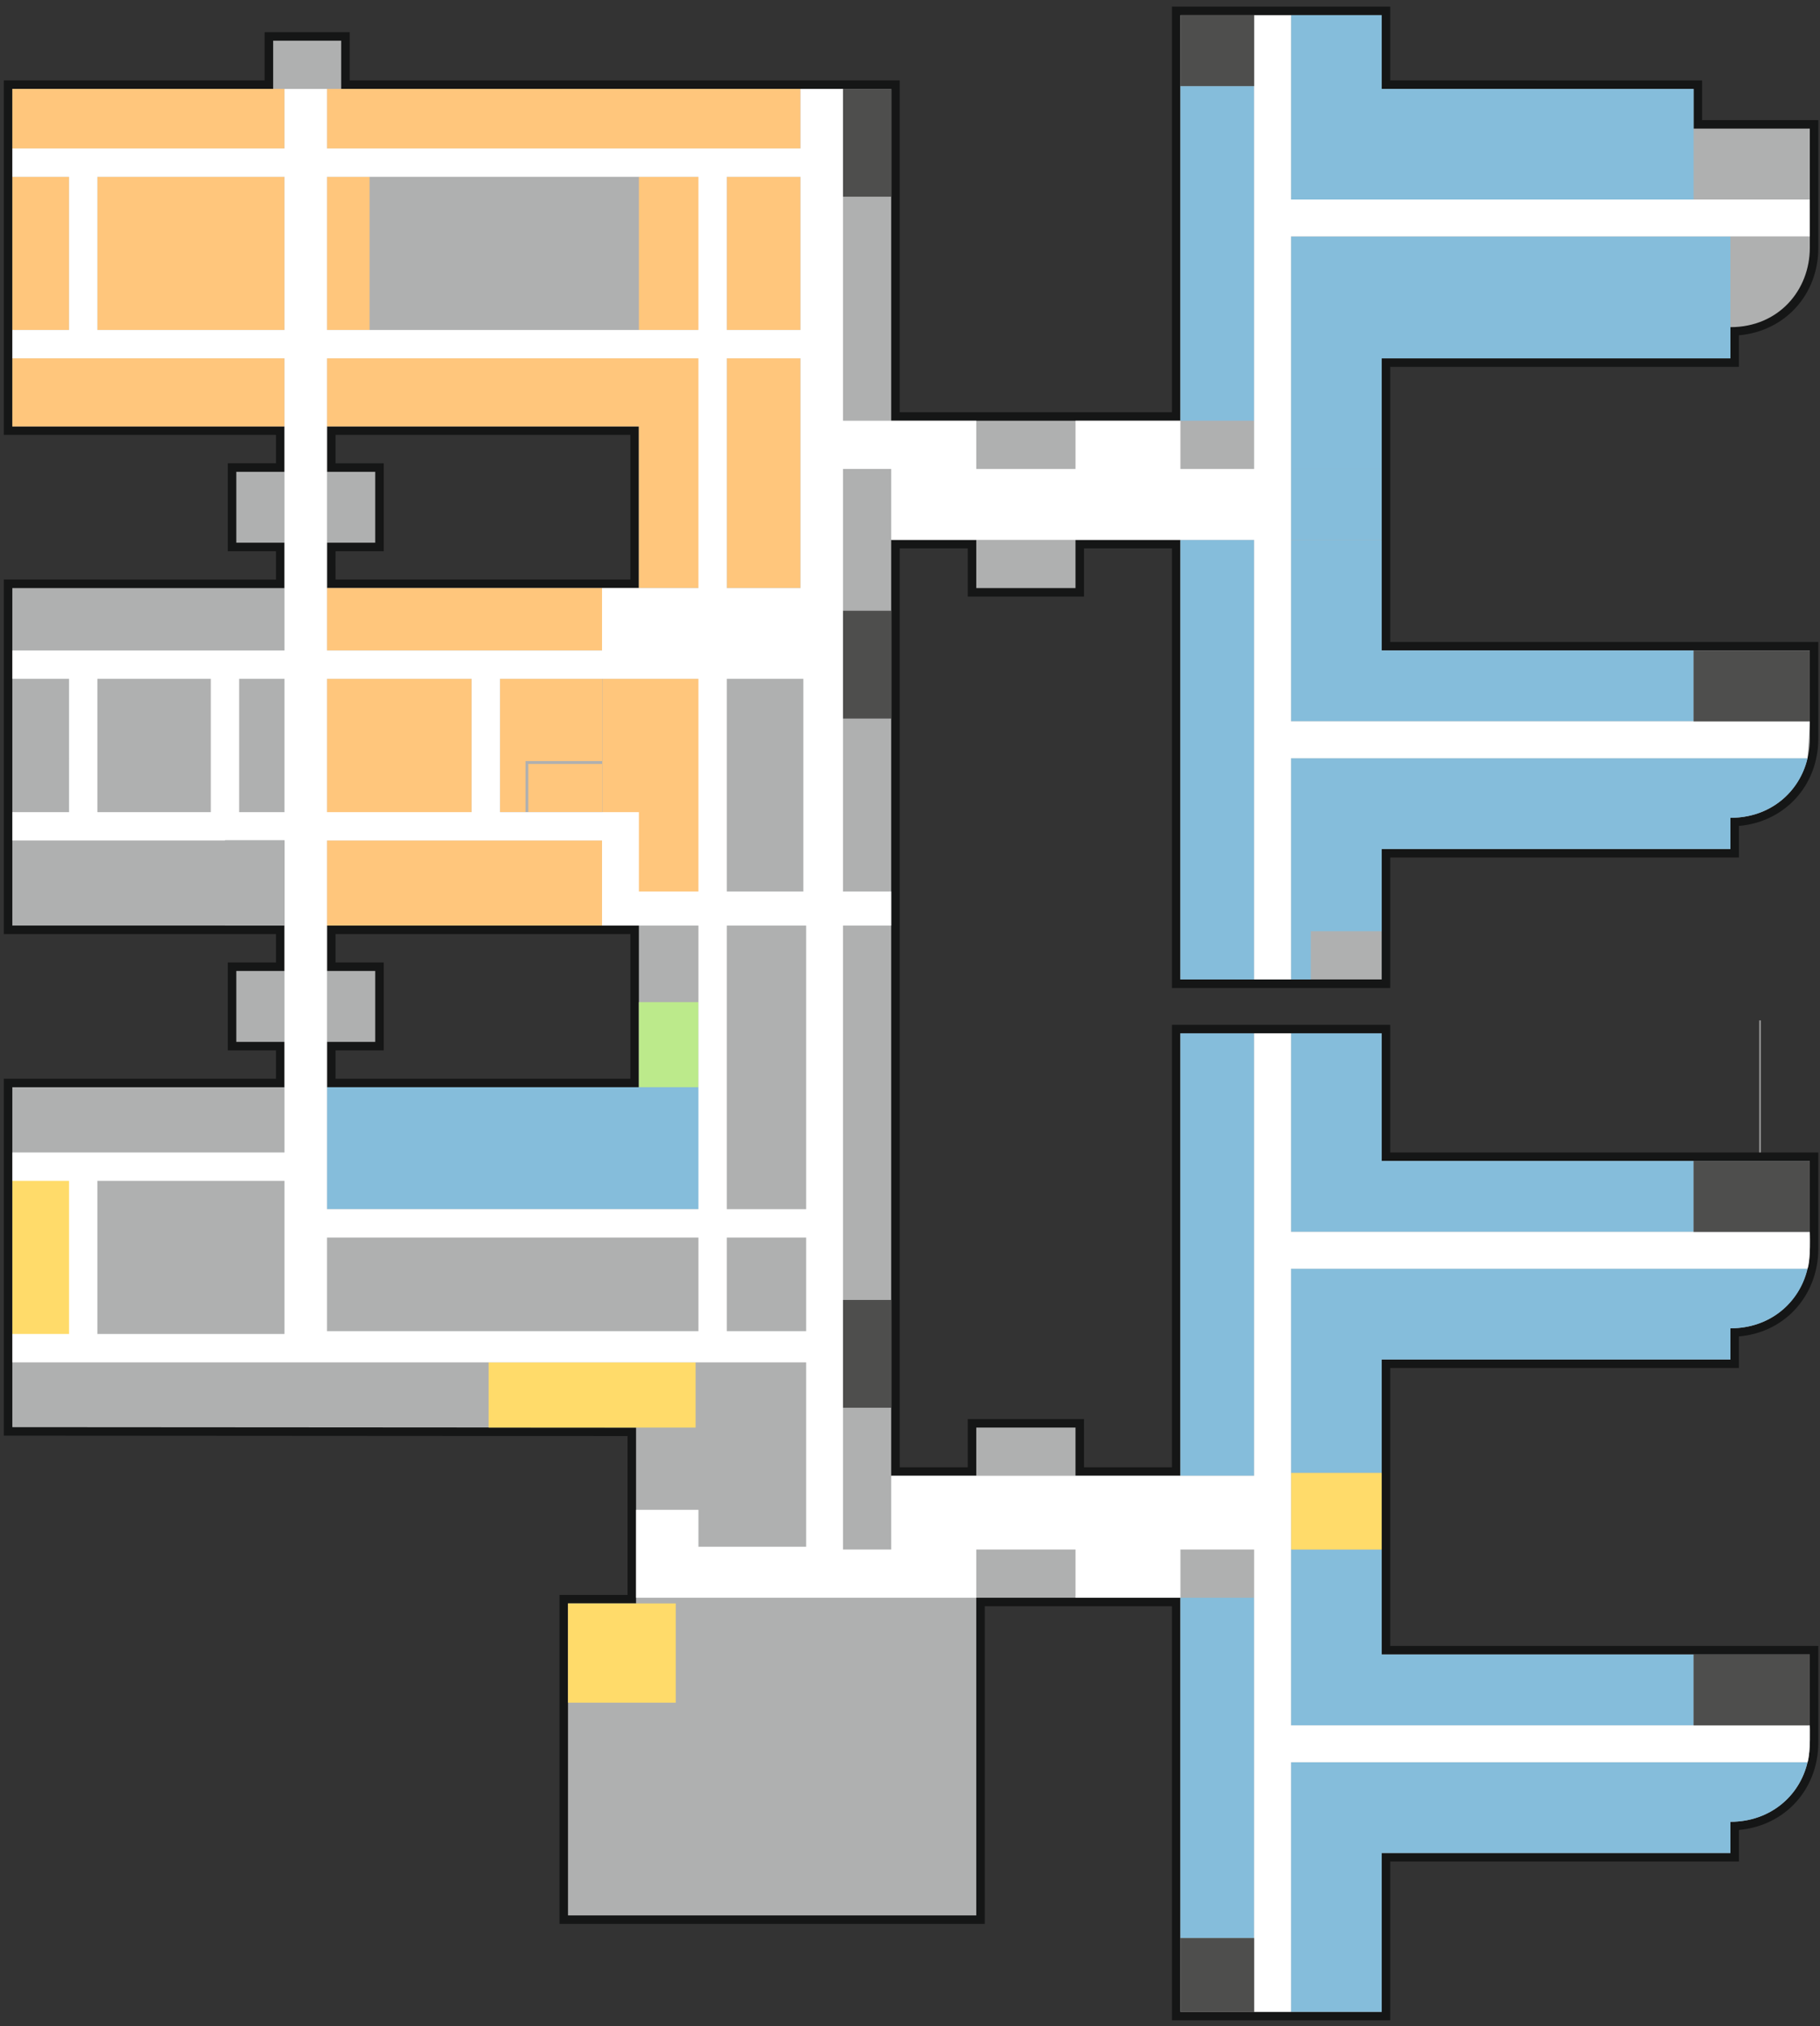 <?xml version="1.0" encoding="UTF-8" standalone="no"?>
<svg width="1108px" height="1233px" viewBox="0 0 1108 1233" version="1.1" xmlns="http://www.w3.org/2000/svg" xmlns:xlink="http://www.w3.org/1999/xlink">
    <rect x="0" y="0" width="1108" height="1233" fill="#333333" stroke="none"/>
    <!-- Generator: Sketch 39 (31667) - http://www.bohemiancoding.com/sketch -->
    <title>Gebaeudeplan</title>
    <desc>Created with Sketch.</desc>
    <defs></defs>
    <g id="Page-4" stroke="none" stroke-width="1" fill="none" fill-rule="evenodd">
        <path d="M1071.5,621.5 L1071.5,753.561" id="Line" stroke="#979797" stroke-linecap="square"></path>
        <g id="Group" transform="translate(553.9, 616.544) rotate(-270) translate(-553.9, -616.544) translate(-62, 63)">
            <path d="M587.674,905.761 L587.674,876.42 L636.005,876.42 L636.005,905.758 L658.434,905.761 L658.434,721.081 L565.231,721.081 L565.231,905.761 L587.674,905.761 M354.656,905.768 L354.656,721.081 L261.456,721.081 L261.456,905.761 L283.896,905.761 L283.896,876.42 L332.227,876.42 L332.227,905.758 L354.656,905.768 M658.434,1102.529 L658.434,936.829 L636.005,936.832 L636.005,966.177 L587.674,966.177 L587.674,936.832 L565.231,936.829 L565.231,1102.529 L354.656,1102.529 L354.663,936.836 L332.227,936.832 L332.227,966.177 L283.892,966.177 L283.892,936.832 L261.456,936.836 L261.456,1102.529 L50.881,1102.529 L50.885,943.738 L21.54,943.738 L21.54,897.133 L50.885,897.133 L50.881,562.287 L252.828,562.287 L252.828,391.415 L6.006,391.411 L6.006,263.688 L50.888,263.688 L50.891,73.822 L75.043,73.826 L75.04,3.058 L150.125,3.058 C178.283,3.065 199.726,23.664 200.985,51.39 L220.027,51.39 L220.027,263.691 L392.625,263.691 L392.625,3.062 L448.727,3.058 C462.317,3.058 474.979,7.985 484.386,16.935 C493.637,25.736 498.982,37.89 499.584,51.39 L518.629,51.39 L518.629,263.691 L598.032,263.691 L598.032,391.415 L330.497,391.415 L330.497,450.097 L359.842,450.097 L359.842,515.685 L330.497,515.685 L330.497,562.287 L894.901,562.287 L894.901,515.685 L865.56,515.685 L865.56,450.097 L894.905,450.097 L894.901,391.415 L625.647,391.415 L625.647,263.691 L703.309,263.691 L703.309,3.062 L759.241,3.058 C772.838,3.058 785.528,7.985 794.976,16.932 C804.279,25.74 809.652,37.897 810.261,51.39 L829.306,51.39 L829.306,263.691 L1003.635,263.691 L1003.635,3.062 L1059.733,3.058 C1073.786,3.058 1086.694,8.231 1096.087,17.623 C1104.899,26.439 1109.995,38.347 1110.59,51.39 L1129.635,51.39 L1129.635,263.691 L1226.294,263.691 L1226.298,391.415 L974.3,391.415 L974.3,510.506 L1167.612,510.506 L1167.612,764.234 L972.57,764.234 L972.57,722.808 L870.732,722.804 L870.483,1102.529 L658.434,1102.529" id="Fill-1731" fill="#AFB0B0"></path>
            <path d="M264.044,723.673 L352.068,723.673 L352.068,903.18 L334.815,903.173 L334.815,873.832 L281.308,873.832 L281.308,903.173 L264.044,903.173 L264.044,723.673 M567.819,723.673 L655.843,723.673 L655.843,903.173 L638.593,903.173 L638.593,873.832 L585.082,873.832 L585.082,903.173 L567.819,903.173 L567.819,723.673 M759.238,0.471 L705.9,0.474 L700.721,0.474 L700.721,261.1 L623.056,261.1 L623.056,394.006 L892.313,394.006 L892.317,447.513 L868.151,447.509 L862.972,447.509 L862.972,518.277 L892.313,518.277 L892.313,559.699 L333.088,559.699 L333.088,518.277 L362.43,518.277 L362.43,447.513 L333.088,447.513 L333.088,394.006 L600.623,394.006 L600.623,261.1 L521.221,261.1 L521.221,48.798 L502.009,48.798 C499.567,20.91 477.48,0.471 448.734,0.471 L395.213,0.474 L390.034,0.474 L390.034,261.1 L222.618,261.1 L222.618,48.802 L203.41,48.802 C200.964,20.914 178.878,0.477 150.125,0.471 L72.449,0.471 L72.449,5.65 L72.455,71.238 L48.304,71.238 L48.304,76.413 L48.297,261.1 L3.418,261.1 L3.418,394.002 L250.237,394.002 L250.237,559.699 L48.29,559.699 L48.29,564.878 L48.293,894.545 L18.949,894.545 L18.949,946.329 L48.293,946.329 L48.29,1099.941 L48.29,1105.12 L264.044,1105.12 L264.044,939.423 L281.301,939.423 L281.301,968.765 L334.815,968.765 L334.815,939.423 L352.071,939.423 L352.068,1099.941 L352.068,1105.12 L567.819,1105.12 L567.819,939.42 L585.082,939.42 L585.082,968.765 L638.593,968.765 L638.593,939.42 L655.843,939.42 L655.843,1105.12 L873.067,1105.12 L873.074,1099.944 L873.316,725.396 L969.979,725.399 L969.979,766.821 L1170.203,766.821 L1170.203,507.922 L976.891,507.922 L976.891,394.002 L1228.886,394.002 L1228.886,388.827 L1228.882,266.279 L1228.882,261.1 L1132.223,261.1 L1132.223,48.798 L1113.011,48.798 C1111.89,36.081 1106.628,24.508 1097.917,15.793 C1088.033,5.916 1074.474,0.471 1059.736,0.471 L1006.222,0.474 L1001.043,0.474 L1001.043,261.1 L831.897,261.1 L831.897,48.802 L812.683,48.802 C811.534,35.624 805.981,23.785 796.758,15.053 C786.825,5.65 773.502,0.471 759.238,0.471 M258.865,908.352 L286.483,908.352 L286.483,879.008 L329.639,879.008 L329.639,908.349 L357.244,908.359 L357.244,718.494 L258.865,718.494 L258.865,908.352 M562.643,908.352 L590.262,908.352 L590.262,879.008 L633.414,879.008 L633.414,908.349 L661.025,908.352 L661.025,718.494 L562.643,718.494 L562.643,908.352 M759.238,5.646 C785.126,5.65 807.735,24.64 807.728,53.977 L826.715,53.977 L826.715,266.279 L1006.222,266.279 L1006.222,5.65 L1059.736,5.65 C1087.355,5.65 1108.064,26.359 1108.061,53.977 L1127.044,53.977 L1127.044,266.279 L1223.703,266.279 L1223.71,388.827 L971.709,388.827 L971.709,513.097 L1165.024,513.097 L1165.024,761.646 L975.158,761.646 L975.158,720.22 L868.144,720.216 L867.895,1099.941 L661.025,1099.941 L661.025,934.241 L633.414,934.244 L633.414,963.589 L590.262,963.589 L590.262,934.244 L562.643,934.241 L562.643,1099.941 L357.244,1099.941 L357.251,934.248 L329.639,934.244 L329.639,963.589 L286.48,963.589 L286.48,934.244 L258.865,934.248 L258.865,1099.941 L53.469,1099.941 L53.472,941.15 L24.128,941.15 L24.128,899.724 L53.472,899.724 L53.469,564.878 L255.416,564.878 L255.416,388.827 L8.597,388.823 L8.597,266.276 L53.476,266.276 L53.479,76.413 L77.631,76.417 L77.631,5.65 L150.125,5.646 C176.017,5.653 198.456,24.643 198.456,53.977 L217.436,53.977 L217.436,266.279 L395.213,266.279 L395.213,5.65 L448.734,5.65 C474.623,5.65 497.055,24.643 497.055,53.977 L516.038,53.977 L516.038,266.279 L595.444,266.279 L595.444,388.827 L327.909,388.827 L327.909,452.688 L357.251,452.688 L357.251,513.097 L327.909,513.097 L327.909,564.878 L897.489,564.878 L897.489,513.097 L868.151,513.097 L868.151,452.688 L897.492,452.688 L897.489,388.827 L628.235,388.827 L628.235,266.279 L705.9,266.279 L705.9,5.65 L759.238,5.646" id="Fill-1732" fill="#151616"></path>
            <polygon id="Fill-1736" fill="#FFC67C" points="106.979 1099.941 200.182 1099.941 200.182 1065.419 106.979 1065.419"></polygon>
            <polyline id="Fill-1737" fill="#85BDDB" points="120.787 321.509 8.587 321.509 8.587 266.276 53.472 266.276 53.472 76.413 120.787 76.413"></polyline>
            <polyline id="Fill-1738" fill="#85BDDB" points="327.909 321.509 438.372 321.509 438.372 76.41 395.224 76.41 395.224 266.279 327.909 266.276"></polyline>
            <path d="M1223.71,321.509 L1071.821,321.509 L1071.821,7.03 C1092.409,11.808 1108.071,29.808 1108.071,53.971 L1127.054,53.971 L1127.054,266.276 L1223.71,266.276" id="Fill-1739" fill="#85BDDB"></path>
            <path d="M895.766,321.509 L771.492,321.509 L771.492,7.03 C792.08,11.808 807.742,29.808 807.742,53.971 L826.722,53.971 L826.722,266.276 L895.766,266.276" id="Fill-1740" fill="#85BDDB"></path>
            <path d="M595.441,321.509 L460.812,321.509 L460.812,7.03 C481.4,11.808 497.062,29.808 497.062,53.971 L516.042,53.971 L516.042,266.276 L566.099,266.276 L566.099,309.428 L595.441,309.424" id="Fill-1741" fill="#85BDDB"></path>
            <polyline id="Fill-1742" fill="#85BDDB" points="284.76 321.509 143.23 321.509 143.23 53.971 217.446 53.971 217.446 266.276 284.76 266.276"></polyline>
            <polygon id="Fill-1743" fill="#FFC67C" points="106.979 664.987 200.182 664.987 200.182 620.104 106.979 620.104"></polygon>
            <polygon id="Fill-1744" fill="#FFC67C" points="106.979 718.494 200.182 718.494 200.182 680.517 106.979 680.517"></polygon>
            <polygon id="Fill-1745" fill="#FFC67C" points="464.261 785.804 493.607 785.804 493.607 740.926 464.261 740.926"></polygon>
            <polyline id="Fill-1746" fill="#FFC67C" points="493.606 803.065 412.484 803.065 412.484 740.926 462.538 740.926 462.538 787.527 493.606 787.527"></polyline>
            <polygon id="Fill-1747" fill="#FFDB6A" points="975.165 761.642 1035.578 761.642 1035.578 696.054 975.165 696.054"></polygon>
            <polygon id="Fill-1748" fill="#FFDB6A" points="828.452 809.97 868.151 809.97 868.151 683.97 828.452 683.97"></polygon>
            <polygon id="Fill-1749" fill="#FFC67C" points="412.484 740.77 542.242 740.77 542.242 678.427 412.484 678.427"></polygon>
            <polygon id="Fill-1750" fill="#BCEA8B" points="609.245 718.49 661.025 718.49 661.025 682.243 609.245 682.243"></polygon>
            <polygon id="Fill-1751" fill="#85BDDB" points="661.025 908.352 735.245 908.352 735.245 680.517 661.025 680.517"></polygon>
            <polygon id="Fill-1752" fill="#FFC67C" points="510.866 908.352 562.647 908.352 562.647 740.929 510.866 740.929"></polygon>
            <polygon id="Fill-1753" fill="#FFC67C" points="412.484 908.352 498.781 908.352 498.781 820.325 412.484 820.325"></polygon>
            <polygon id="Fill-1754" fill="#FFC67C" points="357.251 908.352 395.224 908.352 395.224 740.926 357.251 740.926"></polygon>
            <polygon id="Fill-1755" fill="#FFC67C" points="106.979 908.352 200.182 908.352 200.182 882.459 106.979 882.459"></polygon>
            <polygon id="Fill-1756" fill="#FFC67C" points="106.979 1048.16 200.182 1048.16 200.182 934.241 106.979 934.241"></polygon>
            <polyline id="Fill-1757" fill="#85BDDB" points="942.371 266.276 1006.233 266.276 1006.236 76.413 1049.385 76.413 1049.378 321.512 942.371 321.512"></polyline>
            <polyline id="Fill-1758" fill="#85BDDB" points="628.231 266.276 705.904 266.276 705.904 76.413 749.06 76.413 749.053 321.512 628.231 321.512"></polyline>
            <polyline id="Fill-1759" fill="#85BDDB" points="971.709 343.945 1178.831 343.945 1178.824 388.823 971.709 388.823 971.709 343.945"></polyline>
            <polyline id="Fill-1760" fill="#85BDDB" points="628.235 343.945 897.496 343.945 897.482 388.823 628.235 388.823 628.235 343.945"></polyline>
            <polygon id="Fill-1761" fill="#FFDB6A" points="895.752 321.509 942.371 321.509 942.371 266.276 895.752 266.276"></polygon>
            <polyline id="Fill-1762" fill="#AFB0B0" points="717.988 1065.417 811.209 1065.42 811.209 1099.941 717.988 1099.941"></polyline>
            <polyline id="Fill-1763" fill="#FFDB6A" points="714.871 1057.999 813.288 1058.003 813.309 1099.906 714.892 1099.91"></polyline>
            <polygon id="Fill-1764" fill="#85BDDB" points="284.76 321.509 327.909 321.509 327.909 266.276 284.76 266.276"></polygon>
            <polyline id="Fill-1765" fill="#85BDDB" points="327.909 343.945 595.448 343.945 595.437 388.823 327.909 388.823 327.909 343.945"></polyline>
            <polyline id="Fill-1766" fill="#85BDDB" points="51.746 343.945 255.419 343.945 255.409 388.823 51.746 388.823 51.746 343.945"></polyline>
            <polyline id="Fill-1767" fill="#FFC67C" points="217.446 620.104 357.254 620.104 357.251 664.983 217.446 664.983"></polyline>
            <polyline id="Fill-1768" fill="#FFC67C" points="258.872 908.352 217.446 908.352 217.446 680.517 357.251 680.517 357.247 718.49 258.872 718.49 258.872 908.352"></polyline>
            <polygon id="Fill-1769" fill="#FFC67C" points="217.443 1099.941 258.868 1099.941 258.868 934.241 217.443 934.241"></polygon>
            <polygon id="Fill-1770" fill="#FFC67C" points="53.472 1099.941 89.719 1099.941 89.719 934.241 53.472 934.241"></polygon>
            <polygon id="Fill-1771" fill="#FFC67C" points="53.472 908.352 89.719 908.352 89.719 620.108 53.472 620.108"></polygon>
            <path d="M811.191,1048.16 L717.988,1048.16 L717.988,934.241 L811.191,934.241 L811.191,1048.16 M510.866,908.352 L510.866,740.929 L562.643,740.929 L562.647,682.243 L735.245,682.243 L735.245,908.352 L562.636,908.356 L510.866,908.352 M493.606,718.487 L493.606,803.065 L412.48,803.065 L412.48,682.243 L541.93,682.243 L541.93,718.487 L493.606,718.487 M493.606,908.352 L412.48,908.352 L412.48,820.321 L493.606,820.321 L493.606,908.352 M493.606,961.856 L412.48,961.856 L412.48,934.241 L493.606,934.241 L493.606,961.856 M493.606,1048.153 L412.484,1048.157 L412.484,979.113 L493.606,979.113 L493.606,1048.153 M395.224,908.352 L357.244,908.356 L217.443,908.352 L217.443,682.243 L357.251,682.243 L357.247,740.929 L395.224,740.929 L395.224,908.352 M217.443,620.104 L357.247,620.104 L357.247,664.98 L217.443,664.98 L217.443,620.104 M412.48,618.382 L541.934,618.382 L541.934,664.983 L412.48,664.983 L412.48,618.382 M562.647,616.655 L735.245,616.655 L735.245,664.983 L562.647,664.983 L562.647,616.655 M752.505,682.243 L809.465,682.243 L809.465,908.352 L752.505,908.352 L752.505,682.243 M752.505,616.655 L809.465,616.655 L809.465,664.983 L752.505,664.983 L752.505,616.655 M200.182,664.983 L106.979,664.983 L106.979,620.108 L200.182,620.108 L200.182,664.983 M200.182,908.352 L106.979,908.352 L106.979,682.243 L200.182,682.243 L200.182,908.352 M200.182,1048.157 L106.979,1048.157 L106.979,934.241 L200.182,934.241 L200.182,1048.157 M1223.71,343.941 L1223.71,321.502 L1071.817,321.502 L1071.817,6.971 C1065.151,5.068 1049.375,5.646 1049.375,5.646 L1049.375,321.502 L771.495,321.502 L771.495,7.02 C765.887,5.02 749.049,5.646 749.049,5.646 L749.049,321.502 L628.231,321.505 L628.231,343.941 L897.482,343.941 L897.482,564.875 L942.368,564.875 L942.368,594.212 L562.647,594.216 L562.647,564.875 L541.927,564.875 L541.927,594.216 L284.757,594.212 L284.757,564.875 L327.906,564.875 L327.906,343.945 L595.437,343.945 L595.437,321.502 L460.801,321.505 L460.801,7.02 L438.366,5.646 L438.366,321.505 L143.216,321.505 L143.216,5.646 L120.78,5.646 L120.78,321.505 L8.594,321.505 L8.594,343.945 L284.75,343.945 L284.75,388.82 L255.409,388.82 L255.409,452.682 L284.757,452.682 L284.757,513.091 L255.416,513.094 L255.416,594.216 L53.472,594.216 L53.472,620.104 L89.716,620.104 L89.716,908.352 L53.472,908.352 L53.472,934.237 L89.716,934.237 L89.716,1099.937 L106.979,1099.937 L106.979,1065.417 L200.182,1065.417 L200.182,1099.937 L217.443,1099.937 L217.443,934.241 L395.224,934.241 L395.224,1099.937 L412.484,1099.937 L412.484,1065.417 L493.606,1065.414 L493.606,1099.934 L510.866,1099.934 L510.866,934.241 L700.721,934.241 L700.721,1099.941 L717.985,1099.941 L717.985,1065.42 L811.191,1065.42 L811.191,1099.941 L828.452,1099.941 L828.452,616.655 L940.641,616.655 L940.641,682.243 L918.202,682.243 L918.202,720.213 L971.709,720.213 L971.709,513.091 L942.361,513.091 L942.361,452.682 L971.702,452.682 L971.702,388.816 L942.368,388.816 L942.368,343.941 L1223.71,343.941" id="Fill-1782" fill="#FFFFFF"></path>
            <polygon id="Fill-1784" fill="#AFB0B0" points="510.665 970.488 562.647 970.488 562.647 934.241 510.665 934.241"></polygon>
            <polyline id="Fill-1791" fill="#4E4E4D" points="53.472 564.875 119.064 564.875 119.06 594.219 53.472 594.219 53.472 564.875"></polyline>
            <polygon id="Fill-1792" fill="#4E4E4D" points="371.058 594.219 436.65 594.219 436.65 564.876 371.058 564.876"></polygon>
            <polygon id="Fill-1793" fill="#4E4E4D" points="790.478 594.216 856.07 594.216 856.07 564.876 790.478 564.876"></polygon>
            <polygon id="Fill-1794" fill="#4E4E4D" points="395.224 76.413 438.372 76.413 438.372 5.646 395.224 5.646"></polygon>
            <polygon id="Fill-1795" fill="#4E4E4D" points="705.907 76.413 749.056 76.413 749.056 5.646 705.907 5.646"></polygon>
            <polygon id="Fill-1796" fill="#4E4E4D" points="8.594 388.823 51.746 388.823 51.746 343.948 8.594 343.948"></polygon>
            <polygon id="Fill-1797" fill="#4E4E4D" points="1006.233 76.413 1049.382 76.413 1049.382 5.646 1006.233 5.646"></polygon>
            <polygon id="Fill-1798" fill="#4E4E4D" points="1178.831 388.823 1223.706 388.823 1223.706 343.948 1178.831 343.948"></polygon>
        </g>
    </g>
</svg>